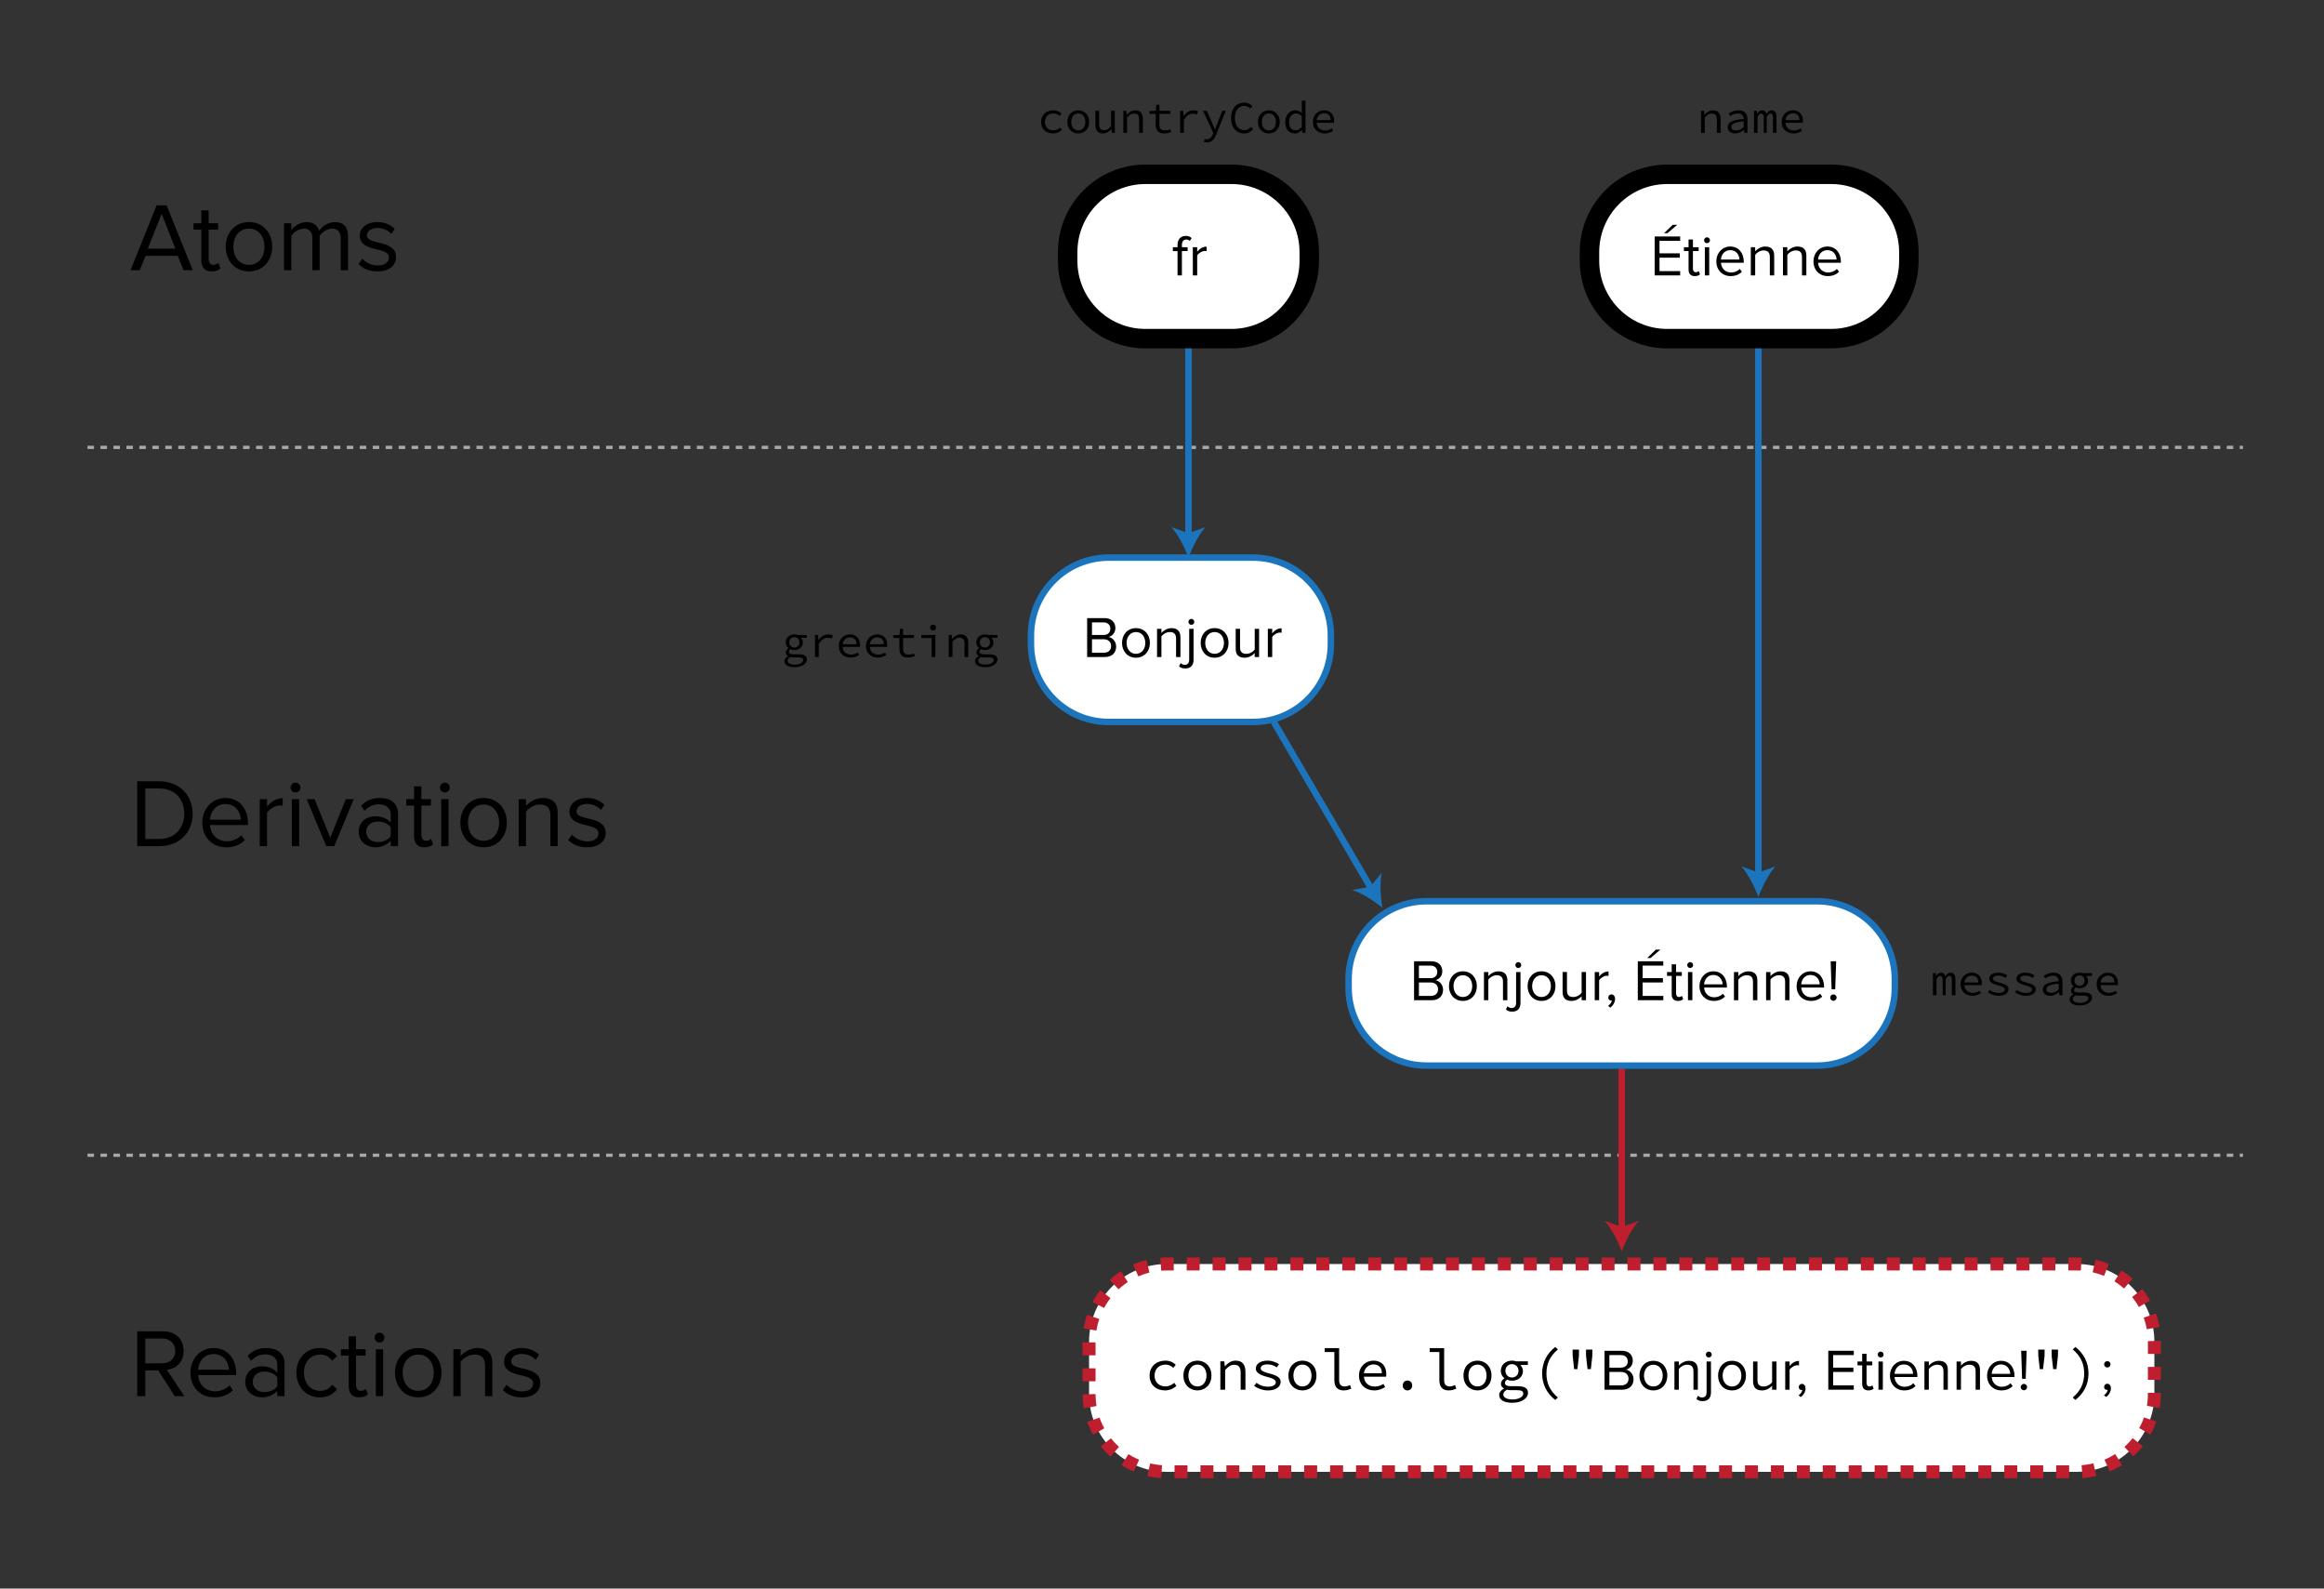 <?xml version="1.0" encoding="utf-8"?>
<!-- Generator: Adobe Illustrator 16.0.4, SVG Export Plug-In . SVG Version: 6.00 Build 0)  -->
<!DOCTYPE svg PUBLIC "-//W3C//DTD SVG 1.1//EN" "http://www.w3.org/Graphics/SVG/1.1/DTD/svg11.dtd">
<svg version="1.1" xmlns="http://www.w3.org/2000/svg" xmlns:xlink="http://www.w3.org/1999/xlink" x="0px" y="0px" width="358.5px"
	 height="245px" viewBox="0 0 358.5 245" enable-background="new 0 0 358.5 245" xml:space="preserve">
<rect x="0" y="0" width="358.5" height="245" fill="#333333" stroke="none"/>
<g id="Layer_4">
	
		<line fill="none" stroke="#A7A9AC" stroke-width="0.5" stroke-miterlimit="10" stroke-dasharray="1" x1="13.5" y1="69" x2="346" y2="69"/>
	
		<line fill="none" stroke="#A7A9AC" stroke-width="0.5" stroke-miterlimit="10" stroke-dasharray="1" x1="13.5" y1="178.173" x2="346" y2="178.173"/>
</g>
<g id="Layer_2">
	<g>
		<line fill="#FFFFFF" x1="183.333" y1="53.5" x2="183.333" y2="86"/>
		<g>
			<line fill="none" stroke="#1C75BC" stroke-miterlimit="10" x1="183.333" y1="53.5" x2="183.333" y2="82.68"/>
			<g>
				<path fill="#1C75BC" d="M183.333,86c-0.58-1.562-1.568-3.5-2.616-4.701l2.616,0.946l2.615-0.946
					C184.901,82.5,183.912,84.438,183.333,86z"/>
			</g>
		</g>
	</g>
	<g>
		<line fill="#FFFFFF" x1="271.25" y1="52.23" x2="271.25" y2="138.333"/>
		<g>
			<line fill="none" stroke="#1C75BC" stroke-miterlimit="10" x1="271.25" y1="52.23" x2="271.25" y2="135.014"/>
			<g>
				<path fill="#1C75BC" d="M271.25,138.333c-0.58-1.562-1.568-3.5-2.616-4.701l2.616,0.946l2.615-0.946
					C272.818,134.833,271.829,136.771,271.25,138.333z"/>
			</g>
		</g>
	</g>
	<g>
		<line fill="#FFFFFF" x1="196.5" y1="111.345" x2="213.25" y2="140"/>
		<g>
			<line fill="none" stroke="#1C75BC" stroke-miterlimit="10" x1="196.5" y1="111.345" x2="211.575" y2="137.134"/>
			<g>
				<path fill="#1C75BC" d="M213.25,140c-1.289-1.056-3.12-2.23-4.631-2.738l2.736-0.503l1.78-2.137
					C212.837,136.187,212.961,138.359,213.25,140z"/>
			</g>
		</g>
	</g>
	<g>
		<line fill="#FFFFFF" x1="250.167" y1="163.345" x2="250.167" y2="193"/>
		<g>
			<line fill="none" stroke="#BE1E2D" stroke-miterlimit="10" x1="250.167" y1="163.345" x2="250.167" y2="189.681"/>
			<g>
				<path fill="#BE1E2D" d="M250.167,193c-0.58-1.562-1.568-3.5-2.616-4.701l2.616,0.946l2.615-0.946
					C251.735,189.5,250.746,191.438,250.167,193z"/>
			</g>
		</g>
	</g>
</g>
<g id="Layer_1">
	<path fill="#FFFFFF" stroke="#BE1E2D" stroke-width="2" stroke-miterlimit="10" stroke-dasharray="2" d="M332.334,215
		c0,6.627-5.373,12-12,12H180c-6.627,0-12-5.373-12-12v-8.055c0-6.629,5.373-12.001,12-12.001h140.334c6.627,0,12,5.372,12,12.001
		V215z"/>
	<path fill="#FFFFFF" stroke="#1C75BC" stroke-miterlimit="10" d="M292.299,152.345c0,6.627-5.373,12-12,12h-60.264
		c-6.627,0-12-5.373-12-12V151c0-6.627,5.373-12,12-12h60.264c6.627,0,12,5.373,12,12V152.345z"/>
	<path fill="#FFFFFF" stroke="#1C75BC" stroke-miterlimit="10" d="M205.299,99.345c0,6.627-5.373,12-12,12h-22.264
		c-6.627,0-12-5.373-12-12V98c0-6.627,5.373-12,12-12h22.264c6.627,0,12,5.373,12,12V99.345z"/>
	<path fill="#FFFFFF" stroke="#000000" stroke-width="3" stroke-miterlimit="10" d="M201.965,40.23c0,6.627-5.373,12-12,12h-13.264
		c-6.627,0-12-5.373-12-12v-1.346c0-6.627,5.373-12,12-12h13.264c6.627,0,12,5.373,12,12V40.23z"/>
	<path fill="#FFFFFF" stroke="#000000" stroke-width="3" stroke-miterlimit="10" d="M294.459,40.23c0,6.627-5.373,12-12.001,12
		h-25.264c-6.627,0-12-5.373-12-12v-1.346c0-6.627,5.373-12,12-12h25.264c6.628,0,12.001,5.373,12.001,12V40.23z"/>
</g>
<g id="Layer_3">
	<g>
		<path d="M181.646,42.477v-3.754h-0.72v-0.594h0.72v-0.333c0-0.892,0.486-1.414,1.26-1.414c0.342,0,0.648,0.081,0.918,0.333
			l-0.279,0.441c-0.144-0.126-0.315-0.216-0.54-0.216c-0.441,0-0.684,0.306-0.684,0.855v0.333h0.882v0.594h-0.882v3.754H181.646z"/>
		<path d="M184.004,42.477v-4.348h0.675v0.702c0.351-0.459,0.855-0.792,1.449-0.792v0.693c-0.081-0.018-0.162-0.027-0.27-0.027
			c-0.414,0-0.981,0.342-1.179,0.693v3.079H184.004z"/>
	</g>
	<g>
		<path d="M255.248,42.477v-6.005h3.934v0.667h-3.187v1.936h3.124v0.666h-3.124v2.071h3.187v0.666H255.248z M257.21,35.968h-0.513
			l1.332-1.296h0.702L257.21,35.968z"/>
		<path d="M260.477,41.567v-2.845h-0.72v-0.594h0.72V36.94h0.675v1.188h0.882v0.594h-0.882v2.701c0,0.324,0.144,0.558,0.441,0.558
			c0.189,0,0.369-0.081,0.459-0.18l0.198,0.504c-0.171,0.162-0.415,0.279-0.811,0.279C260.801,42.584,260.477,42.215,260.477,41.567
			z"/>
		<path d="M262.871,37.057c0-0.252,0.207-0.459,0.45-0.459c0.252,0,0.459,0.207,0.459,0.459c0,0.252-0.207,0.45-0.459,0.45
			C263.078,37.507,262.871,37.309,262.871,37.057z M262.988,42.477v-4.348h0.675v4.348H262.988z"/>
		<path d="M264.761,40.298c0-1.26,0.9-2.278,2.143-2.278c1.314,0,2.088,1.026,2.088,2.332v0.171h-3.52
			c0.054,0.819,0.63,1.503,1.566,1.503c0.495,0,1-0.198,1.341-0.549l0.324,0.441c-0.432,0.432-1.017,0.666-1.729,0.666
			C265.688,42.584,264.761,41.657,264.761,40.298z M266.894,38.579c-0.927,0-1.386,0.783-1.422,1.449h2.854
			C268.316,39.38,267.884,38.579,266.894,38.579z"/>
		<path d="M273.014,42.477v-2.845c0-0.765-0.387-1.008-0.972-1.008c-0.531,0-1.035,0.324-1.287,0.675v3.178h-0.675v-4.348h0.675
			v0.63c0.306-0.36,0.9-0.738,1.548-0.738c0.909,0,1.386,0.459,1.386,1.405v3.052H273.014z"/>
		<path d="M277.973,42.477v-2.845c0-0.765-0.387-1.008-0.972-1.008c-0.531,0-1.035,0.324-1.287,0.675v3.178h-0.675v-4.348h0.675
			v0.63c0.306-0.36,0.9-0.738,1.548-0.738c0.909,0,1.386,0.459,1.386,1.405v3.052H277.973z"/>
		<path d="M279.746,40.298c0-1.26,0.9-2.278,2.143-2.278c1.314,0,2.088,1.026,2.088,2.332v0.171h-3.52
			c0.054,0.819,0.63,1.503,1.566,1.503c0.495,0,1-0.198,1.341-0.549l0.324,0.441c-0.432,0.432-1.017,0.666-1.729,0.666
			C280.673,42.584,279.746,41.657,279.746,40.298z M281.879,38.579c-0.927,0-1.386,0.783-1.422,1.449h2.854
			C283.301,39.38,282.869,38.579,281.879,38.579z"/>
	</g>
	<g>
		<path d="M167.702,101.333v-6.005h2.674c1.044,0,1.684,0.63,1.684,1.531c0,0.756-0.504,1.26-1.053,1.377
			c0.639,0.099,1.17,0.756,1.17,1.477c0,0.963-0.639,1.621-1.738,1.621H167.702z M171.285,96.967c0-0.54-0.36-0.972-1.035-0.972
			h-1.801v1.936h1.801C170.925,97.93,171.285,97.516,171.285,96.967z M171.402,99.631c0-0.549-0.378-1.035-1.116-1.035h-1.837v2.071
			h1.837C170.988,100.667,171.402,100.271,171.402,99.631z"/>
		<path d="M173.084,99.154c0-1.26,0.828-2.278,2.151-2.278s2.152,1.018,2.152,2.278s-0.829,2.287-2.152,2.287
			S173.084,100.415,173.084,99.154z M176.676,99.154c0-0.882-0.513-1.674-1.44-1.674s-1.449,0.792-1.449,1.674
			c0,0.891,0.522,1.684,1.449,1.684S176.676,100.045,176.676,99.154z"/>
		<path d="M181.419,101.333v-2.845c0-0.765-0.387-1.008-0.972-1.008c-0.531,0-1.035,0.324-1.287,0.675v3.178h-0.675v-4.348h0.675
			v0.63c0.306-0.36,0.9-0.738,1.548-0.738c0.909,0,1.386,0.459,1.386,1.405v3.052H181.419z"/>
		<path d="M181.877,102.773l0.243-0.513c0.153,0.153,0.352,0.279,0.622,0.279c0.405,0,0.702-0.234,0.702-0.783v-4.771h0.675v4.771
			c0,0.855-0.459,1.341-1.288,1.341C182.39,103.098,182.156,102.99,181.877,102.773z M183.326,95.914
			c0-0.252,0.207-0.459,0.45-0.459c0.252,0,0.459,0.207,0.459,0.459c0,0.252-0.207,0.45-0.459,0.45
			C183.533,96.364,183.326,96.166,183.326,95.914z"/>
		<path d="M185.216,99.154c0-1.26,0.828-2.278,2.151-2.278s2.152,1.018,2.152,2.278s-0.829,2.287-2.152,2.287
			S185.216,100.415,185.216,99.154z M188.808,99.154c0-0.882-0.513-1.674-1.44-1.674s-1.449,0.792-1.449,1.674
			c0,0.891,0.522,1.684,1.449,1.684S188.808,100.045,188.808,99.154z"/>
		<path d="M193.551,101.333v-0.612c-0.333,0.378-0.9,0.72-1.548,0.72c-0.909,0-1.386-0.441-1.386-1.386v-3.07h0.675v2.863
			c0,0.765,0.387,0.99,0.972,0.99c0.531,0,1.035-0.306,1.287-0.657v-3.196h0.675v4.348H193.551z"/>
		<path d="M195.575,101.333v-4.348h0.675v0.702c0.351-0.459,0.855-0.792,1.449-0.792v0.693c-0.081-0.018-0.162-0.027-0.27-0.027
			c-0.414,0-0.981,0.342-1.179,0.693v3.079H195.575z"/>
	</g>
	<g>
		<path d="M218.133,154.263v-6.005h2.674c1.044,0,1.684,0.63,1.684,1.531c0,0.756-0.504,1.26-1.053,1.377
			c0.639,0.099,1.17,0.756,1.17,1.476c0,0.963-0.64,1.621-1.738,1.621H218.133z M221.716,149.897c0-0.54-0.36-0.972-1.035-0.972
			h-1.801v1.936h1.801C221.356,150.86,221.716,150.446,221.716,149.897z M221.833,152.562c0-0.549-0.378-1.035-1.116-1.035h-1.837
			v2.071h1.837C221.419,153.597,221.833,153.201,221.833,152.562z"/>
		<path d="M223.515,152.084c0-1.26,0.828-2.278,2.151-2.278s2.152,1.018,2.152,2.278s-0.829,2.287-2.152,2.287
			S223.515,153.345,223.515,152.084z M227.107,152.084c0-0.882-0.513-1.674-1.44-1.674s-1.449,0.792-1.449,1.674
			c0,0.891,0.522,1.684,1.449,1.684S227.107,152.976,227.107,152.084z"/>
		<path d="M231.85,154.263v-2.845c0-0.765-0.387-1.008-0.972-1.008c-0.531,0-1.035,0.324-1.287,0.675v3.178h-0.675v-4.348h0.675
			v0.63c0.306-0.36,0.9-0.738,1.548-0.738c0.909,0,1.387,0.459,1.387,1.405v3.052H231.85z"/>
		<path d="M232.307,155.704l0.243-0.513c0.153,0.153,0.352,0.279,0.621,0.279c0.405,0,0.702-0.234,0.702-0.783v-4.771h0.676v4.771
			c0,0.855-0.459,1.341-1.287,1.341C232.82,156.028,232.586,155.919,232.307,155.704z M233.757,148.844
			c0-0.252,0.207-0.459,0.449-0.459c0.253,0,0.46,0.207,0.46,0.459c0,0.252-0.207,0.45-0.46,0.45
			C233.964,149.293,233.757,149.096,233.757,148.844z"/>
		<path d="M235.646,152.084c0-1.26,0.828-2.278,2.152-2.278c1.323,0,2.151,1.018,2.151,2.278s-0.828,2.287-2.151,2.287
			C236.475,154.371,235.646,153.345,235.646,152.084z M239.239,152.084c0-0.882-0.514-1.674-1.44-1.674
			c-0.928,0-1.45,0.792-1.45,1.674c0,0.891,0.522,1.684,1.45,1.684C238.726,153.768,239.239,152.976,239.239,152.084z"/>
		<path d="M243.981,154.263v-0.612c-0.333,0.378-0.9,0.72-1.549,0.72c-0.909,0-1.387-0.441-1.387-1.386v-3.07h0.676v2.863
			c0,0.765,0.387,0.99,0.972,0.99c0.531,0,1.036-0.306,1.288-0.657v-3.196h0.675v4.348H243.981z"/>
		<path d="M246.005,154.263v-4.348h0.676v0.702c0.351-0.459,0.855-0.792,1.449-0.792v0.693c-0.081-0.018-0.162-0.027-0.271-0.027
			c-0.414,0-0.98,0.342-1.179,0.693v3.079H246.005z"/>
		<path d="M248.4,155.407l-0.334-0.279c0.288-0.189,0.55-0.54,0.586-0.837c-0.019,0.009-0.081,0.018-0.126,0.018
			c-0.252,0-0.433-0.189-0.433-0.459c0-0.261,0.207-0.486,0.478-0.486c0.297,0,0.566,0.252,0.566,0.685
			C249.138,154.596,248.814,155.109,248.4,155.407z"/>
		<path d="M252.647,154.263v-6.005h3.935v0.667h-3.188v1.936h3.124v0.666h-3.124v2.071h3.188v0.666H252.647z M254.61,147.754h-0.514
			l1.333-1.296h0.702L254.61,147.754z"/>
		<path d="M257.877,153.354v-2.845h-0.721v-0.594h0.721v-1.188h0.675v1.188h0.883v0.594h-0.883v2.701
			c0,0.324,0.145,0.558,0.441,0.558c0.188,0,0.369-0.081,0.459-0.18l0.198,0.504c-0.171,0.162-0.414,0.279-0.811,0.279
			C258.201,154.371,257.877,154.002,257.877,153.354z"/>
		<path d="M260.271,148.844c0-0.252,0.207-0.459,0.449-0.459c0.253,0,0.46,0.207,0.46,0.459c0,0.252-0.207,0.45-0.46,0.45
			C260.478,149.293,260.271,149.096,260.271,148.844z M260.387,154.263v-4.348h0.676v4.348H260.387z"/>
		<path d="M262.16,152.084c0-1.26,0.9-2.278,2.143-2.278c1.314,0,2.089,1.026,2.089,2.332v0.171h-3.52
			c0.054,0.819,0.63,1.503,1.566,1.503c0.495,0,0.999-0.198,1.341-0.549l0.324,0.441c-0.432,0.432-1.018,0.666-1.729,0.666
			C263.088,154.371,262.16,153.444,262.16,152.084z M264.294,150.365c-0.927,0-1.387,0.783-1.422,1.449h2.854
			C265.717,151.167,265.284,150.365,264.294,150.365z"/>
		<path d="M270.414,154.263v-2.845c0-0.765-0.388-1.008-0.973-1.008c-0.531,0-1.035,0.324-1.287,0.675v3.178h-0.676v-4.348h0.676
			v0.63c0.306-0.36,0.9-0.738,1.548-0.738c0.91,0,1.387,0.459,1.387,1.405v3.052H270.414z"/>
		<path d="M275.373,154.263v-2.845c0-0.765-0.388-1.008-0.973-1.008c-0.531,0-1.035,0.324-1.287,0.675v3.178h-0.676v-4.348h0.676
			v0.63c0.306-0.36,0.9-0.738,1.548-0.738c0.91,0,1.387,0.459,1.387,1.405v3.052H275.373z"/>
		<path d="M277.145,152.084c0-1.26,0.9-2.278,2.143-2.278c1.314,0,2.089,1.026,2.089,2.332v0.171h-3.52
			c0.054,0.819,0.63,1.503,1.566,1.503c0.495,0,0.999-0.198,1.341-0.549l0.324,0.441c-0.432,0.432-1.018,0.666-1.729,0.666
			C278.072,154.371,277.145,153.444,277.145,152.084z M279.278,150.365c-0.927,0-1.387,0.783-1.422,1.449h2.854
			C280.701,151.167,280.269,150.365,279.278,150.365z"/>
		<path d="M282.328,153.858c0-0.27,0.226-0.495,0.495-0.495c0.271,0,0.495,0.225,0.495,0.495c0,0.261-0.225,0.495-0.495,0.495
			C282.554,154.353,282.328,154.119,282.328,153.858z M282.544,152.58l-0.144-4.321h0.846l-0.144,4.321H282.544z"/>
	</g>
	<g>
		<path d="M179.776,209.85c0.711,0,1.233,0.287,1.593,0.639L181,210.965c-0.36-0.314-0.738-0.504-1.198-0.504
			c-1.008,0-1.701,0.686-1.701,1.693c0,0.998,0.676,1.674,1.684,1.674c0.54,0,0.99-0.242,1.359-0.549l0.324,0.477
			c-0.478,0.434-1.09,0.686-1.737,0.686c-1.369,0-2.396-0.838-2.396-2.287C177.335,210.686,178.453,209.85,179.776,209.85z"/>
		<path d="M184.717,209.85c1.152,0,2.16,0.836,2.16,2.305c0,1.449-1.008,2.287-2.16,2.287s-2.161-0.838-2.161-2.287
			C182.556,210.686,183.565,209.85,184.717,209.85z M184.717,213.828c0.837,0,1.396-0.676,1.396-1.674
			c0-1.008-0.559-1.693-1.396-1.693c-0.838,0-1.396,0.686-1.396,1.693C183.322,213.152,183.879,213.828,184.717,213.828z"/>
		<path d="M188.252,209.957h0.612l0.063,0.748h0.036c0.459-0.486,0.963-0.855,1.647-0.855c1.035,0,1.512,0.611,1.512,1.764v2.719
			h-0.738v-2.619c0-0.828-0.288-1.225-1.008-1.225c-0.522,0-0.873,0.262-1.387,0.793v3.051h-0.738V209.957z"/>
		<path d="M193.824,213.27c0.486,0.361,1.026,0.596,1.81,0.596c0.784,0,1.171-0.307,1.171-0.686c0-0.342-0.352-0.584-1.423-0.846
			c-0.9-0.225-1.665-0.621-1.665-1.242c0-0.703,0.63-1.242,1.836-1.242c0.657,0,1.324,0.26,1.756,0.559l-0.36,0.477
			c-0.387-0.27-0.854-0.459-1.396-0.459c-0.818,0-1.08,0.287-1.08,0.629c0,0.361,0.54,0.576,1.333,0.775
			c1.179,0.297,1.746,0.639,1.746,1.305c0,0.711-0.693,1.307-1.944,1.307c-0.855,0-1.611-0.316-2.143-0.686L193.824,213.27z"/>
		<path d="M200.917,209.85c1.152,0,2.16,0.836,2.16,2.305c0,1.449-1.008,2.287-2.16,2.287s-2.161-0.838-2.161-2.287
			C198.755,210.686,199.764,209.85,200.917,209.85z M200.917,213.828c0.837,0,1.396-0.676,1.396-1.674
			c0-1.008-0.559-1.693-1.396-1.693c-0.838,0-1.396,0.686-1.396,1.693C199.521,213.152,200.079,213.828,200.917,213.828z"/>
		<path d="M204.345,207.922h2.232v4.998c0,0.639,0.333,0.908,0.855,0.908c0.252,0,0.504-0.062,0.828-0.207l0.188,0.559
			c-0.396,0.145-0.702,0.262-1.179,0.262c-0.928,0-1.432-0.541-1.432-1.576v-4.34h-1.494V207.922z"/>
		<path d="M211.86,209.85c1.252,0,1.989,0.818,1.989,2.053c0,0.152-0.009,0.314-0.026,0.422h-3.421
			c0.036,0.928,0.72,1.521,1.674,1.521c0.514,0,0.928-0.152,1.333-0.404l0.261,0.486c-0.432,0.279-0.981,0.514-1.684,0.514
			c-1.296,0-2.35-0.855-2.35-2.287S210.726,209.85,211.86,209.85z M213.166,211.793c0-0.873-0.486-1.359-1.297-1.359
			c-0.711,0-1.359,0.506-1.477,1.359H213.166z"/>
		<path d="M217.117,212.92c0.404,0,0.729,0.305,0.729,0.764c0,0.451-0.324,0.758-0.729,0.758c-0.405,0-0.729-0.307-0.729-0.758
			C216.387,213.225,216.711,212.92,217.117,212.92z"/>
		<path d="M220.544,207.922h2.232v4.998c0,0.639,0.333,0.908,0.855,0.908c0.252,0,0.504-0.062,0.828-0.207l0.188,0.559
			c-0.396,0.145-0.702,0.262-1.179,0.262c-0.928,0-1.432-0.541-1.432-1.576v-4.34h-1.494V207.922z"/>
		<path d="M227.917,209.85c1.152,0,2.16,0.836,2.16,2.305c0,1.449-1.008,2.287-2.16,2.287s-2.161-0.838-2.161-2.287
			C225.755,210.686,226.764,209.85,227.917,209.85z M227.917,213.828c0.837,0,1.396-0.676,1.396-1.674
			c0-1.008-0.559-1.693-1.396-1.693c-0.838,0-1.396,0.686-1.396,1.693C226.521,213.152,227.079,213.828,227.917,213.828z"/>
		<path d="M231.983,214.162v-0.037c-0.233-0.125-0.45-0.352-0.45-0.721c0-0.277,0.189-0.594,0.522-0.818v-0.035
			c-0.297-0.227-0.54-0.613-0.54-1.135c0-0.955,0.792-1.566,1.72-1.566c0.252,0,0.459,0.035,0.647,0.107h1.81v0.566h-1.17
			c0.207,0.217,0.405,0.531,0.405,0.92c0,0.936-0.747,1.502-1.692,1.502c-0.226,0-0.495-0.053-0.738-0.162
			c-0.217,0.137-0.343,0.299-0.343,0.506c0,0.35,0.334,0.504,0.91,0.504h0.98c1.126,0,1.666,0.287,1.666,1.025
			c0,0.82-0.945,1.531-2.431,1.531c-1.278,0-2.017-0.441-2.017-1.217C231.263,214.783,231.515,214.432,231.983,214.162z
			 M233.333,215.836c1.018,0,1.647-0.449,1.647-0.9c0-0.414-0.333-0.531-0.999-0.531h-0.855c-0.252,0-0.478-0.018-0.666-0.072
			c-0.414,0.225-0.559,0.479-0.559,0.73C231.902,215.521,232.397,215.836,233.333,215.836z M234.243,211.416
			c0-0.613-0.45-1.027-1.008-1.027c-0.55,0-1.009,0.414-1.009,1.027c0,0.629,0.459,1.035,1.009,1.035
			C233.792,212.451,234.243,212.045,234.243,211.416z"/>
		<path d="M237.888,211.83c0-1.738,0.773-3.115,2.025-4.088l0.405,0.379c-1.207,1.018-1.765,2.195-1.765,3.709
			c0,1.512,0.558,2.691,1.765,3.709l-0.405,0.379C238.662,214.945,237.888,213.566,237.888,211.83z"/>
		<path d="M242.603,209.139l-0.019-0.99h0.991l-0.01,0.99l-0.233,2.025h-0.505L242.603,209.139z M244.665,209.139l-0.009-0.99h0.99
			l-0.019,0.99l-0.225,2.025h-0.504L244.665,209.139z"/>
		<path d="M247.517,214.332v-6.004h2.674c1.044,0,1.684,0.629,1.684,1.529c0,0.758-0.504,1.262-1.054,1.379
			c0.64,0.098,1.171,0.756,1.171,1.477c0,0.963-0.64,1.619-1.737,1.619H247.517z M251.1,209.967c0-0.541-0.36-0.973-1.035-0.973
			h-1.801v1.936h1.801C250.74,210.93,251.1,210.516,251.1,209.967z M251.217,212.631c0-0.549-0.378-1.035-1.116-1.035h-1.837v2.07
			h1.837C250.803,213.666,251.217,213.27,251.217,212.631z"/>
		<path d="M252.899,212.154c0-1.262,0.828-2.277,2.152-2.277c1.323,0,2.151,1.016,2.151,2.277c0,1.26-0.828,2.287-2.151,2.287
			C253.727,214.441,252.899,213.414,252.899,212.154z M256.492,212.154c0-0.883-0.514-1.676-1.44-1.676
			c-0.928,0-1.45,0.793-1.45,1.676c0,0.891,0.522,1.684,1.45,1.684C255.978,213.838,256.492,213.045,256.492,212.154z"/>
		<path d="M261.234,214.332v-2.844c0-0.766-0.388-1.01-0.973-1.01c-0.531,0-1.035,0.324-1.287,0.676v3.178h-0.676v-4.348h0.676
			v0.631c0.306-0.361,0.9-0.738,1.548-0.738c0.91,0,1.387,0.459,1.387,1.404v3.051H261.234z"/>
		<path d="M261.691,215.773l0.243-0.514c0.153,0.152,0.352,0.279,0.621,0.279c0.405,0,0.702-0.234,0.702-0.783v-4.771h0.676v4.771
			c0,0.855-0.459,1.342-1.287,1.342C262.205,216.098,261.97,215.988,261.691,215.773z M263.141,208.912
			c0-0.252,0.207-0.459,0.45-0.459c0.252,0,0.459,0.207,0.459,0.459s-0.207,0.451-0.459,0.451
			C263.348,209.363,263.141,209.164,263.141,208.912z"/>
		<path d="M265.03,212.154c0-1.262,0.828-2.277,2.152-2.277c1.323,0,2.151,1.016,2.151,2.277c0,1.26-0.828,2.287-2.151,2.287
			C265.858,214.441,265.03,213.414,265.03,212.154z M268.623,212.154c0-0.883-0.514-1.676-1.44-1.676
			c-0.928,0-1.45,0.793-1.45,1.676c0,0.891,0.522,1.684,1.45,1.684C268.109,213.838,268.623,213.045,268.623,212.154z"/>
		<path d="M273.366,214.332v-0.611c-0.333,0.377-0.9,0.721-1.549,0.721c-0.909,0-1.387-0.441-1.387-1.387v-3.07h0.676v2.863
			c0,0.766,0.387,0.99,0.972,0.99c0.531,0,1.036-0.307,1.288-0.658v-3.195h0.675v4.348H273.366z"/>
		<path d="M275.389,214.332v-4.348h0.676v0.701c0.351-0.459,0.855-0.791,1.449-0.791v0.693c-0.081-0.018-0.162-0.027-0.271-0.027
			c-0.414,0-0.98,0.342-1.179,0.693v3.078H275.389z"/>
		<path d="M277.784,215.477l-0.334-0.279c0.288-0.189,0.55-0.541,0.586-0.838c-0.019,0.01-0.081,0.018-0.126,0.018
			c-0.252,0-0.433-0.188-0.433-0.459c0-0.26,0.207-0.486,0.478-0.486c0.297,0,0.566,0.252,0.566,0.686
			C278.521,214.666,278.198,215.18,277.784,215.477z"/>
		<path d="M282.032,214.332v-6.004h3.935v0.666h-3.188v1.936h3.124v0.666h-3.124v2.07h3.188v0.666H282.032z"/>
		<path d="M287.26,213.424v-2.846h-0.721v-0.594h0.721v-1.189h0.675v1.189h0.883v0.594h-0.883v2.701
			c0,0.324,0.145,0.559,0.441,0.559c0.188,0,0.369-0.082,0.459-0.18l0.198,0.504c-0.171,0.162-0.414,0.279-0.811,0.279
			C287.584,214.441,287.26,214.072,287.26,213.424z"/>
		<path d="M289.654,208.912c0-0.252,0.207-0.459,0.451-0.459c0.252,0,0.459,0.207,0.459,0.459s-0.207,0.451-0.459,0.451
			C289.861,209.363,289.654,209.164,289.654,208.912z M289.771,214.332v-4.348h0.676v4.348H289.771z"/>
		<path d="M291.543,212.154c0-1.262,0.9-2.277,2.143-2.277c1.314,0,2.09,1.025,2.09,2.33v0.172h-3.52
			c0.053,0.818,0.629,1.504,1.566,1.504c0.494,0,0.998-0.199,1.34-0.549l0.324,0.439c-0.432,0.434-1.018,0.668-1.729,0.668
			C292.471,214.441,291.543,213.514,291.543,212.154z M293.678,210.434c-0.928,0-1.387,0.783-1.422,1.451h2.854
			C295.1,211.236,294.668,210.434,293.678,210.434z"/>
		<path d="M299.799,214.332v-2.844c0-0.766-0.389-1.01-0.973-1.01c-0.531,0-1.035,0.324-1.287,0.676v3.178h-0.676v-4.348h0.676
			v0.631c0.305-0.361,0.9-0.738,1.547-0.738c0.91,0,1.387,0.459,1.387,1.404v3.051H299.799z"/>
		<path d="M304.758,214.332v-2.844c0-0.766-0.389-1.01-0.973-1.01c-0.531,0-1.035,0.324-1.287,0.676v3.178h-0.676v-4.348h0.676
			v0.631c0.305-0.361,0.9-0.738,1.547-0.738c0.91,0,1.387,0.459,1.387,1.404v3.051H304.758z"/>
		<path d="M306.529,212.154c0-1.262,0.9-2.277,2.143-2.277c1.314,0,2.088,1.025,2.088,2.33v0.172h-3.52
			c0.055,0.818,0.631,1.504,1.566,1.504c0.496,0,1-0.199,1.342-0.549l0.324,0.439c-0.432,0.434-1.018,0.668-1.729,0.668
			C307.457,214.441,306.529,213.514,306.529,212.154z M308.662,210.434c-0.926,0-1.387,0.783-1.422,1.451h2.854
			C310.086,211.236,309.652,210.434,308.662,210.434z"/>
		<path d="M311.713,213.928c0-0.27,0.225-0.496,0.494-0.496c0.271,0,0.496,0.227,0.496,0.496c0,0.262-0.225,0.494-0.496,0.494
			C311.938,214.422,311.713,214.189,311.713,213.928z M311.928,212.648l-0.143-4.32h0.846l-0.145,4.32H311.928z"/>
		<path d="M314.432,209.139l-0.02-0.99h0.992l-0.01,0.99l-0.234,2.025h-0.504L314.432,209.139z M316.492,209.139l-0.008-0.99h0.99
			l-0.02,0.99l-0.225,2.025h-0.504L316.492,209.139z"/>
		<path d="M319.74,215.539c1.207-1.018,1.766-2.197,1.766-3.709c0-1.514-0.559-2.691-1.766-3.709l0.406-0.379
			c1.25,0.973,2.025,2.35,2.025,4.088c0,1.736-0.775,3.115-2.025,4.088L319.74,215.539z"/>
		<path d="M324.889,215.457l-0.334-0.27c0.289-0.189,0.551-0.549,0.586-0.846c-0.018,0.008-0.08,0.027-0.125,0.027
			c-0.252,0-0.434-0.199-0.434-0.459c0-0.271,0.207-0.496,0.479-0.496c0.297,0,0.566,0.252,0.566,0.684
			C325.627,214.656,325.303,215.17,324.889,215.457z M324.582,210.416c0-0.27,0.227-0.494,0.496-0.494s0.494,0.225,0.494,0.494
			c0,0.262-0.225,0.496-0.494,0.496S324.582,210.678,324.582,210.416z"/>
	</g>
	<g>
		<path d="M162.493,17.012c0.553,0,0.959,0.224,1.24,0.497l-0.288,0.371c-0.28-0.245-0.574-0.392-0.931-0.392
			c-0.785,0-1.324,0.532-1.324,1.317c0,0.777,0.525,1.303,1.31,1.303c0.42,0,0.771-0.189,1.058-0.427l0.252,0.371
			c-0.371,0.336-0.847,0.532-1.352,0.532c-1.064,0-1.863-0.651-1.863-1.779C160.595,17.664,161.463,17.012,162.493,17.012z"/>
		<path d="M166.335,17.012c0.896,0,1.681,0.651,1.681,1.793c0,1.127-0.785,1.779-1.681,1.779s-1.681-0.651-1.681-1.779
			C164.654,17.664,165.438,17.012,166.335,17.012z M166.335,20.108c0.651,0,1.085-0.525,1.085-1.303
			c0-0.785-0.434-1.317-1.085-1.317s-1.085,0.532-1.085,1.317C165.25,19.583,165.684,20.108,166.335,20.108z"/>
		<path d="M171.971,20.5h-0.469l-0.049-0.595h-0.028c-0.343,0.399-0.743,0.679-1.268,0.679c-0.812,0-1.184-0.476-1.184-1.373v-2.115
			h0.582v2.038c0,0.645,0.217,0.953,0.784,0.953c0.393,0,0.68-0.189,1.058-0.63v-2.36h0.575V20.5z"/>
		<path d="M173.285,17.096h0.476l0.049,0.581h0.028c0.357-0.378,0.75-0.665,1.282-0.665c0.806,0,1.177,0.476,1.177,1.373V20.5
			h-0.574v-2.038c0-0.645-0.224-0.953-0.785-0.953c-0.406,0-0.679,0.203-1.079,0.616V20.5h-0.574V17.096z"/>
		<path d="M178.277,17.565h-0.959v-0.434l0.98-0.035l0.077-0.953h0.476v0.953h1.674v0.469h-1.674v1.618
			c0,0.609,0.203,0.932,0.861,0.932c0.322,0,0.582-0.063,0.82-0.154l0.126,0.42c-0.308,0.112-0.701,0.203-1.072,0.203
			c-0.987,0-1.31-0.567-1.31-1.408V17.565z"/>
		<path d="M182.056,17.096h0.477l0.049,0.805h0.021c0.357-0.546,0.89-0.889,1.52-0.889c0.252,0,0.462,0.035,0.672,0.14l-0.133,0.497
			c-0.238-0.084-0.364-0.119-0.63-0.119c-0.511,0-0.995,0.266-1.401,0.974V20.5h-0.574V17.096z"/>
		<path d="M186.13,21.487c0.476,0,0.763-0.308,0.932-0.728l0.105-0.252l-1.59-3.411h0.581l0.833,1.884
			c0.133,0.301,0.28,0.659,0.42,0.988h0.028c0.119-0.322,0.252-0.679,0.364-0.988l0.743-1.884h0.546l-1.499,3.684
			c-0.252,0.672-0.672,1.184-1.443,1.184c-0.161,0-0.329-0.028-0.448-0.07l0.119-0.455C185.913,21.466,186.025,21.487,186.13,21.487
			z"/>
		<path d="M191.948,15.821c0.554,0,0.988,0.266,1.254,0.561l-0.329,0.371c-0.238-0.252-0.54-0.42-0.925-0.42
			c-0.882,0-1.45,0.715-1.45,1.856c0,1.155,0.567,1.884,1.45,1.884c0.42,0,0.736-0.182,1.03-0.511l0.336,0.357
			c-0.364,0.42-0.812,0.666-1.4,0.666c-1.156,0-2.017-0.882-2.017-2.381C189.896,16.725,190.75,15.821,191.948,15.821z"/>
		<path d="M195.735,17.012c0.896,0,1.681,0.651,1.681,1.793c0,1.127-0.785,1.779-1.681,1.779s-1.681-0.651-1.681-1.779
			C194.054,17.664,194.838,17.012,195.735,17.012z M195.735,20.108c0.651,0,1.085-0.525,1.085-1.303
			c0-0.785-0.434-1.317-1.085-1.317s-1.085,0.532-1.085,1.317C194.649,19.583,195.083,20.108,195.735,20.108z"/>
		<path d="M199.802,17.012c0.413,0,0.714,0.168,1.029,0.441l-0.021-0.63v-1.31h0.574V20.5h-0.476l-0.049-0.448h-0.021
			c-0.28,0.287-0.686,0.532-1.106,0.532c-0.89,0-1.478-0.645-1.478-1.779C198.254,17.698,198.996,17.012,199.802,17.012z
			 M199.851,20.101c0.336,0,0.658-0.175,0.959-0.511v-1.695c-0.308-0.287-0.602-0.399-0.896-0.399c-0.588,0-1.064,0.525-1.064,1.302
			C198.849,19.61,199.22,20.101,199.851,20.101z"/>
		<path d="M204.247,17.012c0.973,0,1.548,0.637,1.548,1.597c0,0.119-0.007,0.245-0.021,0.329h-2.662
			c0.028,0.722,0.56,1.184,1.303,1.184c0.399,0,0.721-0.119,1.037-0.315l0.203,0.378c-0.336,0.217-0.764,0.399-1.31,0.399
			c-1.008,0-1.828-0.666-1.828-1.779C202.517,17.691,203.364,17.012,204.247,17.012z M205.262,18.525
			c0-0.679-0.378-1.058-1.008-1.058c-0.553,0-1.058,0.392-1.148,1.058H205.262z"/>
	</g>
	<g>
		<path d="M262.401,17.096h0.476l0.049,0.581h0.028c0.357-0.378,0.75-0.665,1.282-0.665c0.806,0,1.177,0.476,1.177,1.373V20.5
			h-0.574v-2.038c0-0.645-0.224-0.953-0.785-0.953c-0.406,0-0.679,0.203-1.079,0.616V20.5h-0.574V17.096z"/>
		<path d="M268.982,18.343c-0.014-0.462-0.245-0.854-0.903-0.854c-0.441,0-0.875,0.21-1.191,0.406l-0.224-0.392
			c0.343-0.224,0.917-0.49,1.513-0.49c0.932,0,1.38,0.553,1.38,1.401V20.5h-0.469l-0.049-0.462h-0.021
			c-0.378,0.294-0.862,0.546-1.345,0.546c-0.638,0-1.156-0.357-1.156-0.966C266.517,18.854,267.225,18.483,268.982,18.343z
			 M267.827,20.122c0.385,0,0.771-0.182,1.156-0.504v-0.896c-1.457,0.119-1.905,0.406-1.905,0.854
			C267.077,19.961,267.435,20.122,267.827,20.122z"/>
		<path d="M270.57,17.096h0.448l0.049,0.448h0.021c0.168-0.315,0.378-0.532,0.764-0.532c0.343,0,0.56,0.196,0.644,0.588
			c0.203-0.357,0.427-0.588,0.806-0.588c0.469,0,0.742,0.371,0.742,1.05V20.5h-0.553v-2.388c0-0.399-0.119-0.603-0.371-0.603
			c-0.245,0-0.406,0.175-0.582,0.525V20.5h-0.462v-2.388c0-0.399-0.133-0.603-0.385-0.603c-0.238,0-0.393,0.175-0.567,0.525V20.5
			h-0.553V17.096z"/>
		<path d="M276.563,17.012c0.973,0,1.548,0.637,1.548,1.597c0,0.119-0.007,0.245-0.021,0.329h-2.662
			c0.028,0.722,0.56,1.184,1.303,1.184c0.399,0,0.721-0.119,1.037-0.315l0.203,0.378c-0.336,0.217-0.764,0.399-1.31,0.399
			c-1.008,0-1.828-0.666-1.828-1.779C274.833,17.691,275.68,17.012,276.563,17.012z M277.578,18.525
			c0-0.679-0.378-1.058-1.008-1.058c-0.553,0-1.058,0.392-1.148,1.058H277.578z"/>
	</g>
	<g>
		<path d="M121.564,101.2v-0.028c-0.182-0.098-0.35-0.273-0.35-0.56c0-0.217,0.147-0.462,0.406-0.638v-0.028
			c-0.231-0.175-0.42-0.476-0.42-0.882c0-0.743,0.617-1.219,1.338-1.219c0.196,0,0.357,0.028,0.504,0.084h1.408v0.441h-0.911
			c0.161,0.168,0.315,0.413,0.315,0.714c0,0.728-0.582,1.169-1.317,1.169c-0.175,0-0.385-0.042-0.574-0.126
			c-0.168,0.105-0.266,0.231-0.266,0.392c0,0.273,0.259,0.392,0.708,0.392h0.763c0.875,0,1.296,0.224,1.296,0.799
			c0,0.637-0.736,1.19-1.891,1.19c-0.995,0-1.569-0.343-1.569-0.945C121.004,101.683,121.2,101.41,121.564,101.2z M122.615,102.502
			c0.792,0,1.282-0.35,1.282-0.7c0-0.322-0.259-0.413-0.777-0.413h-0.666c-0.196,0-0.371-0.014-0.519-0.056
			c-0.322,0.175-0.434,0.371-0.434,0.567C121.501,102.257,121.887,102.502,122.615,102.502z M123.323,99.064
			c0-0.477-0.351-0.799-0.785-0.799c-0.427,0-0.784,0.322-0.784,0.799c0,0.49,0.357,0.805,0.784,0.805
			C122.972,99.869,123.323,99.554,123.323,99.064z"/>
		<path d="M125.722,97.929h0.477l0.049,0.805h0.021c0.357-0.546,0.89-0.889,1.52-0.889c0.252,0,0.462,0.035,0.672,0.14l-0.133,0.497
			c-0.238-0.084-0.364-0.119-0.63-0.119c-0.511,0-0.995,0.266-1.401,0.974v1.996h-0.574V97.929z"/>
		<path d="M131.113,97.845c0.973,0,1.548,0.637,1.548,1.597c0,0.119-0.007,0.245-0.021,0.329h-2.662
			c0.028,0.722,0.56,1.184,1.303,1.184c0.399,0,0.721-0.119,1.037-0.315l0.203,0.378c-0.336,0.217-0.764,0.399-1.31,0.399
			c-1.008,0-1.828-0.666-1.828-1.779C129.383,98.524,130.23,97.845,131.113,97.845z M132.128,99.358
			c0-0.679-0.378-1.058-1.008-1.058c-0.553,0-1.058,0.392-1.148,1.058H132.128z"/>
		<path d="M135.313,97.845c0.973,0,1.548,0.637,1.548,1.597c0,0.119-0.007,0.245-0.021,0.329h-2.662
			c0.028,0.722,0.56,1.184,1.303,1.184c0.399,0,0.721-0.119,1.037-0.315l0.203,0.378c-0.336,0.217-0.764,0.399-1.31,0.399
			c-1.008,0-1.828-0.666-1.828-1.779C133.583,98.524,134.43,97.845,135.313,97.845z M136.328,99.358
			c0-0.679-0.378-1.058-1.008-1.058c-0.553,0-1.058,0.392-1.148,1.058H136.328z"/>
		<path d="M138.743,98.398h-0.959v-0.434l0.98-0.035l0.077-0.953h0.476v0.953h1.674v0.469h-1.674v1.618
			c0,0.609,0.203,0.932,0.861,0.932c0.322,0,0.582-0.063,0.82-0.154l0.126,0.42c-0.308,0.112-0.701,0.203-1.072,0.203
			c-0.987,0-1.31-0.567-1.31-1.408V98.398z"/>
		<path d="M142.13,97.929h2.157v3.404h-0.574v-2.935h-1.583V97.929z M143.475,96.788c0-0.273,0.196-0.448,0.462-0.448
			c0.259,0,0.462,0.175,0.462,0.448c0,0.266-0.203,0.441-0.462,0.441C143.671,97.229,143.475,97.054,143.475,96.788z"/>
		<path d="M146.351,97.929h0.476l0.049,0.581h0.028c0.357-0.378,0.75-0.665,1.282-0.665c0.806,0,1.177,0.476,1.177,1.373v2.115
			h-0.574v-2.038c0-0.645-0.224-0.953-0.785-0.953c-0.406,0-0.679,0.203-1.079,0.616v2.375h-0.574V97.929z"/>
		<path d="M150.964,101.2v-0.028c-0.182-0.098-0.35-0.273-0.35-0.56c0-0.217,0.147-0.462,0.406-0.638v-0.028
			c-0.231-0.175-0.42-0.476-0.42-0.882c0-0.743,0.617-1.219,1.338-1.219c0.196,0,0.357,0.028,0.504,0.084h1.408v0.441h-0.911
			c0.161,0.168,0.315,0.413,0.315,0.714c0,0.728-0.582,1.169-1.317,1.169c-0.175,0-0.385-0.042-0.574-0.126
			c-0.168,0.105-0.266,0.231-0.266,0.392c0,0.273,0.259,0.392,0.708,0.392h0.763c0.875,0,1.296,0.224,1.296,0.799
			c0,0.637-0.736,1.19-1.891,1.19c-0.995,0-1.569-0.343-1.569-0.945C150.404,101.683,150.6,101.41,150.964,101.2z M152.015,102.502
			c0.792,0,1.282-0.35,1.282-0.7c0-0.322-0.259-0.413-0.777-0.413h-0.666c-0.196,0-0.371-0.014-0.519-0.056
			c-0.322,0.175-0.434,0.371-0.434,0.567C150.901,102.257,151.286,102.502,152.015,102.502z M152.722,99.064
			c0-0.477-0.351-0.799-0.785-0.799c-0.427,0-0.784,0.322-0.784,0.799c0,0.49,0.357,0.805,0.784,0.805
			C152.372,99.869,152.722,99.554,152.722,99.064z"/>
	</g>
	<g>
		<path d="M298.17,150.096h0.448l0.05,0.448h0.021c0.168-0.315,0.378-0.532,0.764-0.532c0.343,0,0.561,0.196,0.645,0.588
			c0.203-0.357,0.427-0.588,0.805-0.588c0.47,0,0.743,0.371,0.743,1.05v2.438h-0.554v-2.388c0-0.399-0.119-0.603-0.371-0.603
			c-0.245,0-0.406,0.175-0.581,0.525v2.465h-0.463v-2.388c0-0.399-0.133-0.603-0.385-0.603c-0.238,0-0.393,0.175-0.567,0.525v2.465
			h-0.554V150.096z"/>
		<path d="M304.163,150.012c0.974,0,1.548,0.637,1.548,1.597c0,0.119-0.007,0.245-0.021,0.329h-2.662
			c0.028,0.722,0.561,1.184,1.303,1.184c0.399,0,0.722-0.119,1.037-0.315l0.203,0.378c-0.336,0.217-0.764,0.399-1.31,0.399
			c-1.009,0-1.828-0.666-1.828-1.779C302.434,150.691,303.281,150.012,304.163,150.012z M305.179,151.525
			c0-0.679-0.378-1.058-1.009-1.058c-0.553,0-1.057,0.392-1.148,1.058H305.179z"/>
		<path d="M306.934,152.673c0.379,0.28,0.799,0.462,1.408,0.462s0.91-0.238,0.91-0.532c0-0.266-0.273-0.455-1.106-0.658
			c-0.7-0.175-1.296-0.483-1.296-0.967c0-0.546,0.49-0.966,1.429-0.966c0.512,0,1.03,0.203,1.366,0.434l-0.28,0.371
			c-0.302-0.21-0.665-0.357-1.086-0.357c-0.637,0-0.84,0.224-0.84,0.49c0,0.28,0.42,0.448,1.036,0.602
			c0.918,0.231,1.358,0.498,1.358,1.016c0,0.553-0.539,1.016-1.513,1.016c-0.665,0-1.253-0.245-1.667-0.532L306.934,152.673z"/>
		<path d="M311.134,152.673c0.379,0.28,0.799,0.462,1.408,0.462s0.91-0.238,0.91-0.532c0-0.266-0.273-0.455-1.106-0.658
			c-0.7-0.175-1.296-0.483-1.296-0.967c0-0.546,0.49-0.966,1.429-0.966c0.512,0,1.03,0.203,1.366,0.434l-0.28,0.371
			c-0.301-0.21-0.665-0.357-1.086-0.357c-0.637,0-0.84,0.224-0.84,0.49c0,0.28,0.42,0.448,1.036,0.602
			c0.918,0.231,1.358,0.498,1.358,1.016c0,0.553-0.539,1.016-1.513,1.016c-0.665,0-1.253-0.245-1.667-0.532L311.134,152.673z"/>
		<path d="M317.582,151.343c-0.014-0.462-0.245-0.854-0.903-0.854c-0.441,0-0.875,0.21-1.19,0.406l-0.224-0.392
			c0.343-0.224,0.917-0.49,1.513-0.49c0.932,0,1.38,0.553,1.38,1.401v2.087h-0.47l-0.049-0.462h-0.021
			c-0.378,0.294-0.861,0.546-1.345,0.546c-0.637,0-1.155-0.357-1.155-0.966C315.117,151.854,315.824,151.483,317.582,151.343z
			 M316.427,153.122c0.386,0,0.771-0.182,1.155-0.504v-0.896c-1.456,0.119-1.904,0.406-1.904,0.854
			C315.678,152.961,316.034,153.122,316.427,153.122z"/>
		<path d="M319.814,153.367v-0.028c-0.182-0.098-0.35-0.273-0.35-0.56c0-0.217,0.146-0.462,0.406-0.638v-0.028
			c-0.231-0.175-0.421-0.476-0.421-0.882c0-0.743,0.616-1.219,1.338-1.219c0.196,0,0.357,0.028,0.504,0.084h1.408v0.441h-0.91
			c0.161,0.168,0.314,0.413,0.314,0.714c0,0.728-0.581,1.169-1.316,1.169c-0.175,0-0.385-0.042-0.574-0.126
			c-0.168,0.105-0.267,0.231-0.267,0.392c0,0.273,0.26,0.392,0.708,0.392h0.763c0.876,0,1.296,0.224,1.296,0.799
			c0,0.637-0.735,1.19-1.891,1.19c-0.995,0-1.569-0.343-1.569-0.945C319.254,153.85,319.45,153.577,319.814,153.367z
			 M320.865,154.669c0.791,0,1.281-0.35,1.281-0.7c0-0.322-0.259-0.413-0.777-0.413h-0.665c-0.196,0-0.371-0.014-0.519-0.056
			c-0.322,0.175-0.434,0.371-0.434,0.567C319.752,154.424,320.137,154.669,320.865,154.669z M321.572,151.231
			c0-0.477-0.35-0.799-0.784-0.799c-0.427,0-0.784,0.322-0.784,0.799c0,0.49,0.357,0.805,0.784,0.805
			C321.223,152.036,321.572,151.721,321.572,151.231z"/>
		<path d="M325.162,150.012c0.974,0,1.548,0.637,1.548,1.597c0,0.119-0.007,0.245-0.021,0.329h-2.662
			c0.028,0.722,0.561,1.184,1.303,1.184c0.399,0,0.722-0.119,1.037-0.315l0.203,0.378c-0.336,0.217-0.764,0.399-1.31,0.399
			c-1.009,0-1.828-0.666-1.828-1.779C323.433,150.691,324.28,150.012,325.162,150.012z M326.178,151.525
			c0-0.679-0.378-1.058-1.009-1.058c-0.553,0-1.057,0.392-1.148,1.058H326.178z"/>
	</g>
	<g>
		<path d="M28.31,41.676l-0.885-2.22h-4.979l-0.886,2.22h-1.425l4.021-10.004H25.7l4.034,10.004H28.31z M24.935,32.961l-2.13,5.385
			h4.245L24.935,32.961z"/>
		<path d="M31.055,40.161v-4.74h-1.199v-0.99h1.199v-1.98h1.125v1.98h1.471v0.99H32.18v4.5c0,0.54,0.24,0.93,0.735,0.93
			c0.314,0,0.615-0.135,0.765-0.3l0.33,0.84c-0.285,0.27-0.689,0.465-1.35,0.465C31.595,41.856,31.055,41.241,31.055,40.161z"/>
		<path d="M34.82,38.046c0-2.1,1.38-3.795,3.585-3.795s3.585,1.695,3.585,3.795s-1.38,3.81-3.585,3.81S34.82,40.146,34.82,38.046z
			 M40.805,38.046c0-1.47-0.854-2.79-2.399-2.79s-2.415,1.32-2.415,2.79c0,1.485,0.87,2.805,2.415,2.805
			S40.805,39.531,40.805,38.046z"/>
		<path d="M52.563,41.676v-4.92c0-0.915-0.404-1.5-1.335-1.5c-0.749,0-1.545,0.54-1.92,1.11v5.31h-1.124v-4.92
			c0-0.915-0.391-1.5-1.335-1.5c-0.735,0-1.516,0.54-1.905,1.125v5.295h-1.125v-7.245h1.125v1.05c0.3-0.465,1.274-1.23,2.34-1.23
			c1.11,0,1.74,0.6,1.95,1.35c0.404-0.66,1.38-1.35,2.43-1.35c1.32,0,2.024,0.735,2.024,2.19v5.235H52.563z"/>
		<path d="M55.31,40.716l0.585-0.81c0.479,0.555,1.395,1.035,2.385,1.035c1.11,0,1.71-0.525,1.71-1.245
			c0-1.755-4.484-0.675-4.484-3.36c0-1.125,0.975-2.085,2.699-2.085c1.23,0,2.101,0.465,2.686,1.05l-0.525,0.78
			c-0.435-0.525-1.23-0.915-2.16-0.915c-0.99,0-1.604,0.495-1.604,1.14c0,1.59,4.484,0.54,4.484,3.36c0,1.215-0.975,2.19-2.85,2.19
			C57.05,41.856,56.044,41.496,55.31,40.716z"/>
	</g>
	<g>
		<path d="M21.17,130.5v-10.004h3.42c3.105,0,5.13,2.175,5.13,5.01c0,2.85-2.025,4.995-5.13,4.995H21.17z M28.43,125.505
			c0-2.16-1.365-3.9-3.84-3.9h-2.175v7.785h2.175C27.02,129.39,28.43,127.65,28.43,125.505z"/>
		<path d="M31.205,126.87c0-2.1,1.5-3.795,3.57-3.795c2.19,0,3.48,1.71,3.48,3.885v0.285H32.39c0.09,1.365,1.05,2.505,2.61,2.505
			c0.825,0,1.665-0.33,2.235-0.915l0.54,0.735c-0.72,0.72-1.695,1.11-2.88,1.11C32.75,130.68,31.205,129.135,31.205,126.87z
			 M34.76,124.005c-1.545,0-2.31,1.305-2.37,2.415h4.754C37.13,125.34,36.41,124.005,34.76,124.005z"/>
		<path d="M40.07,130.5v-7.245h1.125v1.17c0.585-0.765,1.425-1.32,2.415-1.32v1.155c-0.135-0.03-0.27-0.045-0.45-0.045
			c-0.69,0-1.635,0.57-1.965,1.155v5.13H40.07z"/>
		<path d="M44.825,121.47c0-0.42,0.345-0.765,0.75-0.765c0.42,0,0.765,0.345,0.765,0.765s-0.345,0.75-0.765,0.75
			C45.169,122.22,44.825,121.89,44.825,121.47z M45.02,130.5v-7.245h1.125v7.245H45.02z"/>
		<path d="M50.33,130.5l-3.015-7.245h1.215l2.415,5.939l2.4-5.939h1.23L51.56,130.5H50.33z"/>
		<path d="M60.274,130.5v-0.825c-0.6,0.66-1.425,1.005-2.4,1.005c-1.23,0-2.535-0.825-2.535-2.4c0-1.62,1.305-2.385,2.535-2.385
			c0.99,0,1.815,0.315,2.4,0.99v-1.305c0-0.975-0.78-1.53-1.83-1.53c-0.87,0-1.575,0.315-2.22,1.005l-0.525-0.78
			c0.78-0.81,1.71-1.2,2.895-1.2c1.53,0,2.805,0.69,2.805,2.445v4.98H60.274z M60.274,128.97v-1.365c-0.435-0.6-1.2-0.9-1.995-0.9
			c-1.05,0-1.785,0.66-1.785,1.59c0,0.915,0.735,1.575,1.785,1.575C59.074,129.87,59.839,129.57,60.274,128.97z"/>
		<path d="M63.875,128.985v-4.74h-1.2v-0.99h1.2v-1.98H65v1.98h1.47v0.99H65v4.5c0,0.54,0.24,0.93,0.735,0.93
			c0.315,0,0.615-0.135,0.765-0.3l0.33,0.84c-0.285,0.27-0.69,0.465-1.35,0.465C64.415,130.68,63.875,130.065,63.875,128.985z"/>
		<path d="M67.864,121.47c0-0.42,0.345-0.765,0.75-0.765c0.42,0,0.765,0.345,0.765,0.765s-0.345,0.75-0.765,0.75
			C68.209,122.22,67.864,121.89,67.864,121.47z M68.059,130.5v-7.245h1.125v7.245H68.059z"/>
		<path d="M71.014,126.87c0-2.1,1.38-3.795,3.585-3.795c2.205,0,3.584,1.695,3.584,3.795s-1.38,3.81-3.584,3.81
			C72.394,130.68,71.014,128.97,71.014,126.87z M76.999,126.87c0-1.47-0.855-2.79-2.4-2.79s-2.415,1.32-2.415,2.79
			c0,1.485,0.87,2.805,2.415,2.805S76.999,128.355,76.999,126.87z"/>
		<path d="M84.903,130.5v-4.74c0-1.275-0.645-1.68-1.62-1.68c-0.885,0-1.725,0.54-2.145,1.125v5.295h-1.125v-7.245h1.125v1.05
			c0.51-0.6,1.5-1.23,2.58-1.23c1.515,0,2.31,0.765,2.31,2.34v5.085H84.903z"/>
		<path d="M87.649,129.54l0.585-0.81c0.48,0.555,1.395,1.035,2.385,1.035c1.11,0,1.71-0.525,1.71-1.245
			c0-1.755-4.485-0.675-4.485-3.36c0-1.125,0.975-2.085,2.7-2.085c1.23,0,2.1,0.465,2.685,1.05l-0.525,0.78
			c-0.435-0.525-1.23-0.915-2.16-0.915c-0.99,0-1.604,0.495-1.604,1.14c0,1.59,4.484,0.54,4.484,3.36c0,1.215-0.975,2.19-2.85,2.19
			C89.389,130.68,88.384,130.32,87.649,129.54z"/>
	</g>
	<g>
		<path d="M26.96,215.332l-2.55-3.975h-1.995v3.975H21.17v-10.004h4.02c1.83,0,3.135,1.17,3.135,3.014
			c0,1.801-1.23,2.791-2.595,2.91l2.7,4.08H26.96z M27.035,208.342c0-1.125-0.81-1.904-1.995-1.904h-2.625v3.824h2.625
			C26.225,210.262,27.035,209.467,27.035,208.342z"/>
		<path d="M29.375,211.702c0-2.101,1.5-3.795,3.57-3.795c2.19,0,3.48,1.71,3.48,3.885v0.285H30.56c0.09,1.364,1.05,2.505,2.61,2.505
			c0.825,0,1.665-0.33,2.235-0.915l0.54,0.735c-0.72,0.72-1.695,1.109-2.88,1.109C30.92,215.512,29.375,213.967,29.375,211.702z
			 M32.93,208.838c-1.545,0-2.31,1.305-2.37,2.414h4.754C35.3,210.172,34.58,208.838,32.93,208.838z"/>
		<path d="M42.77,215.332v-0.825c-0.6,0.66-1.425,1.005-2.4,1.005c-1.23,0-2.535-0.824-2.535-2.399c0-1.62,1.305-2.386,2.535-2.386
			c0.99,0,1.815,0.315,2.4,0.99v-1.305c0-0.975-0.78-1.529-1.83-1.529c-0.87,0-1.575,0.314-2.22,1.004l-0.525-0.779
			c0.78-0.811,1.71-1.2,2.895-1.2c1.53,0,2.805,0.69,2.805,2.444v4.98H42.77z M42.77,213.803v-1.365c-0.435-0.6-1.2-0.9-1.995-0.9
			c-1.05,0-1.785,0.66-1.785,1.59c0,0.915,0.735,1.575,1.785,1.575C41.569,214.702,42.334,214.402,42.77,213.803z"/>
		<path d="M45.725,211.702c0-2.146,1.455-3.795,3.615-3.795c1.32,0,2.1,0.54,2.655,1.261l-0.75,0.689
			c-0.48-0.66-1.095-0.945-1.845-0.945c-1.545,0-2.505,1.186-2.505,2.79s0.96,2.805,2.505,2.805c0.75,0,1.365-0.3,1.845-0.944
			l0.75,0.689c-0.555,0.721-1.335,1.26-2.655,1.26C47.18,215.512,45.725,213.862,45.725,211.702z"/>
		<path d="M53.794,213.816v-4.739h-1.2v-0.989h1.2v-1.98h1.125v1.98h1.47v0.989h-1.47v4.5c0,0.54,0.24,0.93,0.735,0.93
			c0.315,0,0.615-0.135,0.765-0.3l0.33,0.84c-0.285,0.27-0.69,0.465-1.35,0.465C54.334,215.512,53.794,214.896,53.794,213.816z"/>
		<path d="M57.785,206.303c0-0.42,0.345-0.766,0.75-0.766c0.42,0,0.765,0.346,0.765,0.766s-0.345,0.75-0.765,0.75
			C58.129,207.053,57.785,206.723,57.785,206.303z M57.979,215.332v-7.244h1.125v7.244H57.979z"/>
		<path d="M60.934,211.702c0-2.101,1.38-3.795,3.585-3.795c2.205,0,3.584,1.694,3.584,3.795s-1.38,3.81-3.584,3.81
			C62.314,215.512,60.934,213.803,60.934,211.702z M66.919,211.702c0-1.47-0.855-2.79-2.4-2.79s-2.415,1.32-2.415,2.79
			c0,1.485,0.87,2.805,2.415,2.805S66.919,213.188,66.919,211.702z"/>
		<path d="M74.824,215.332v-4.74c0-1.274-0.645-1.68-1.62-1.68c-0.885,0-1.725,0.54-2.145,1.125v5.295h-1.125v-7.244h1.125v1.049
			c0.51-0.6,1.5-1.229,2.58-1.229c1.515,0,2.31,0.765,2.31,2.34v5.085H74.824z"/>
		<path d="M77.569,214.372l0.585-0.81c0.48,0.555,1.395,1.035,2.385,1.035c1.11,0,1.71-0.525,1.71-1.246
			c0-1.754-4.485-0.674-4.485-3.359c0-1.125,0.975-2.085,2.7-2.085c1.23,0,2.1,0.465,2.685,1.05l-0.525,0.78
			c-0.435-0.524-1.23-0.915-2.16-0.915c-0.99,0-1.604,0.495-1.604,1.141c0,1.59,4.484,0.539,4.484,3.359
			c0,1.215-0.975,2.189-2.85,2.189C79.309,215.512,78.304,215.152,77.569,214.372z"/>
	</g>
	<g>
	</g>
	<g>
	</g>
	<g>
	</g>
	<g>
	</g>
	<g>
	</g>
	<g>
	</g>
	<g>
	</g>
</g>
</svg>
